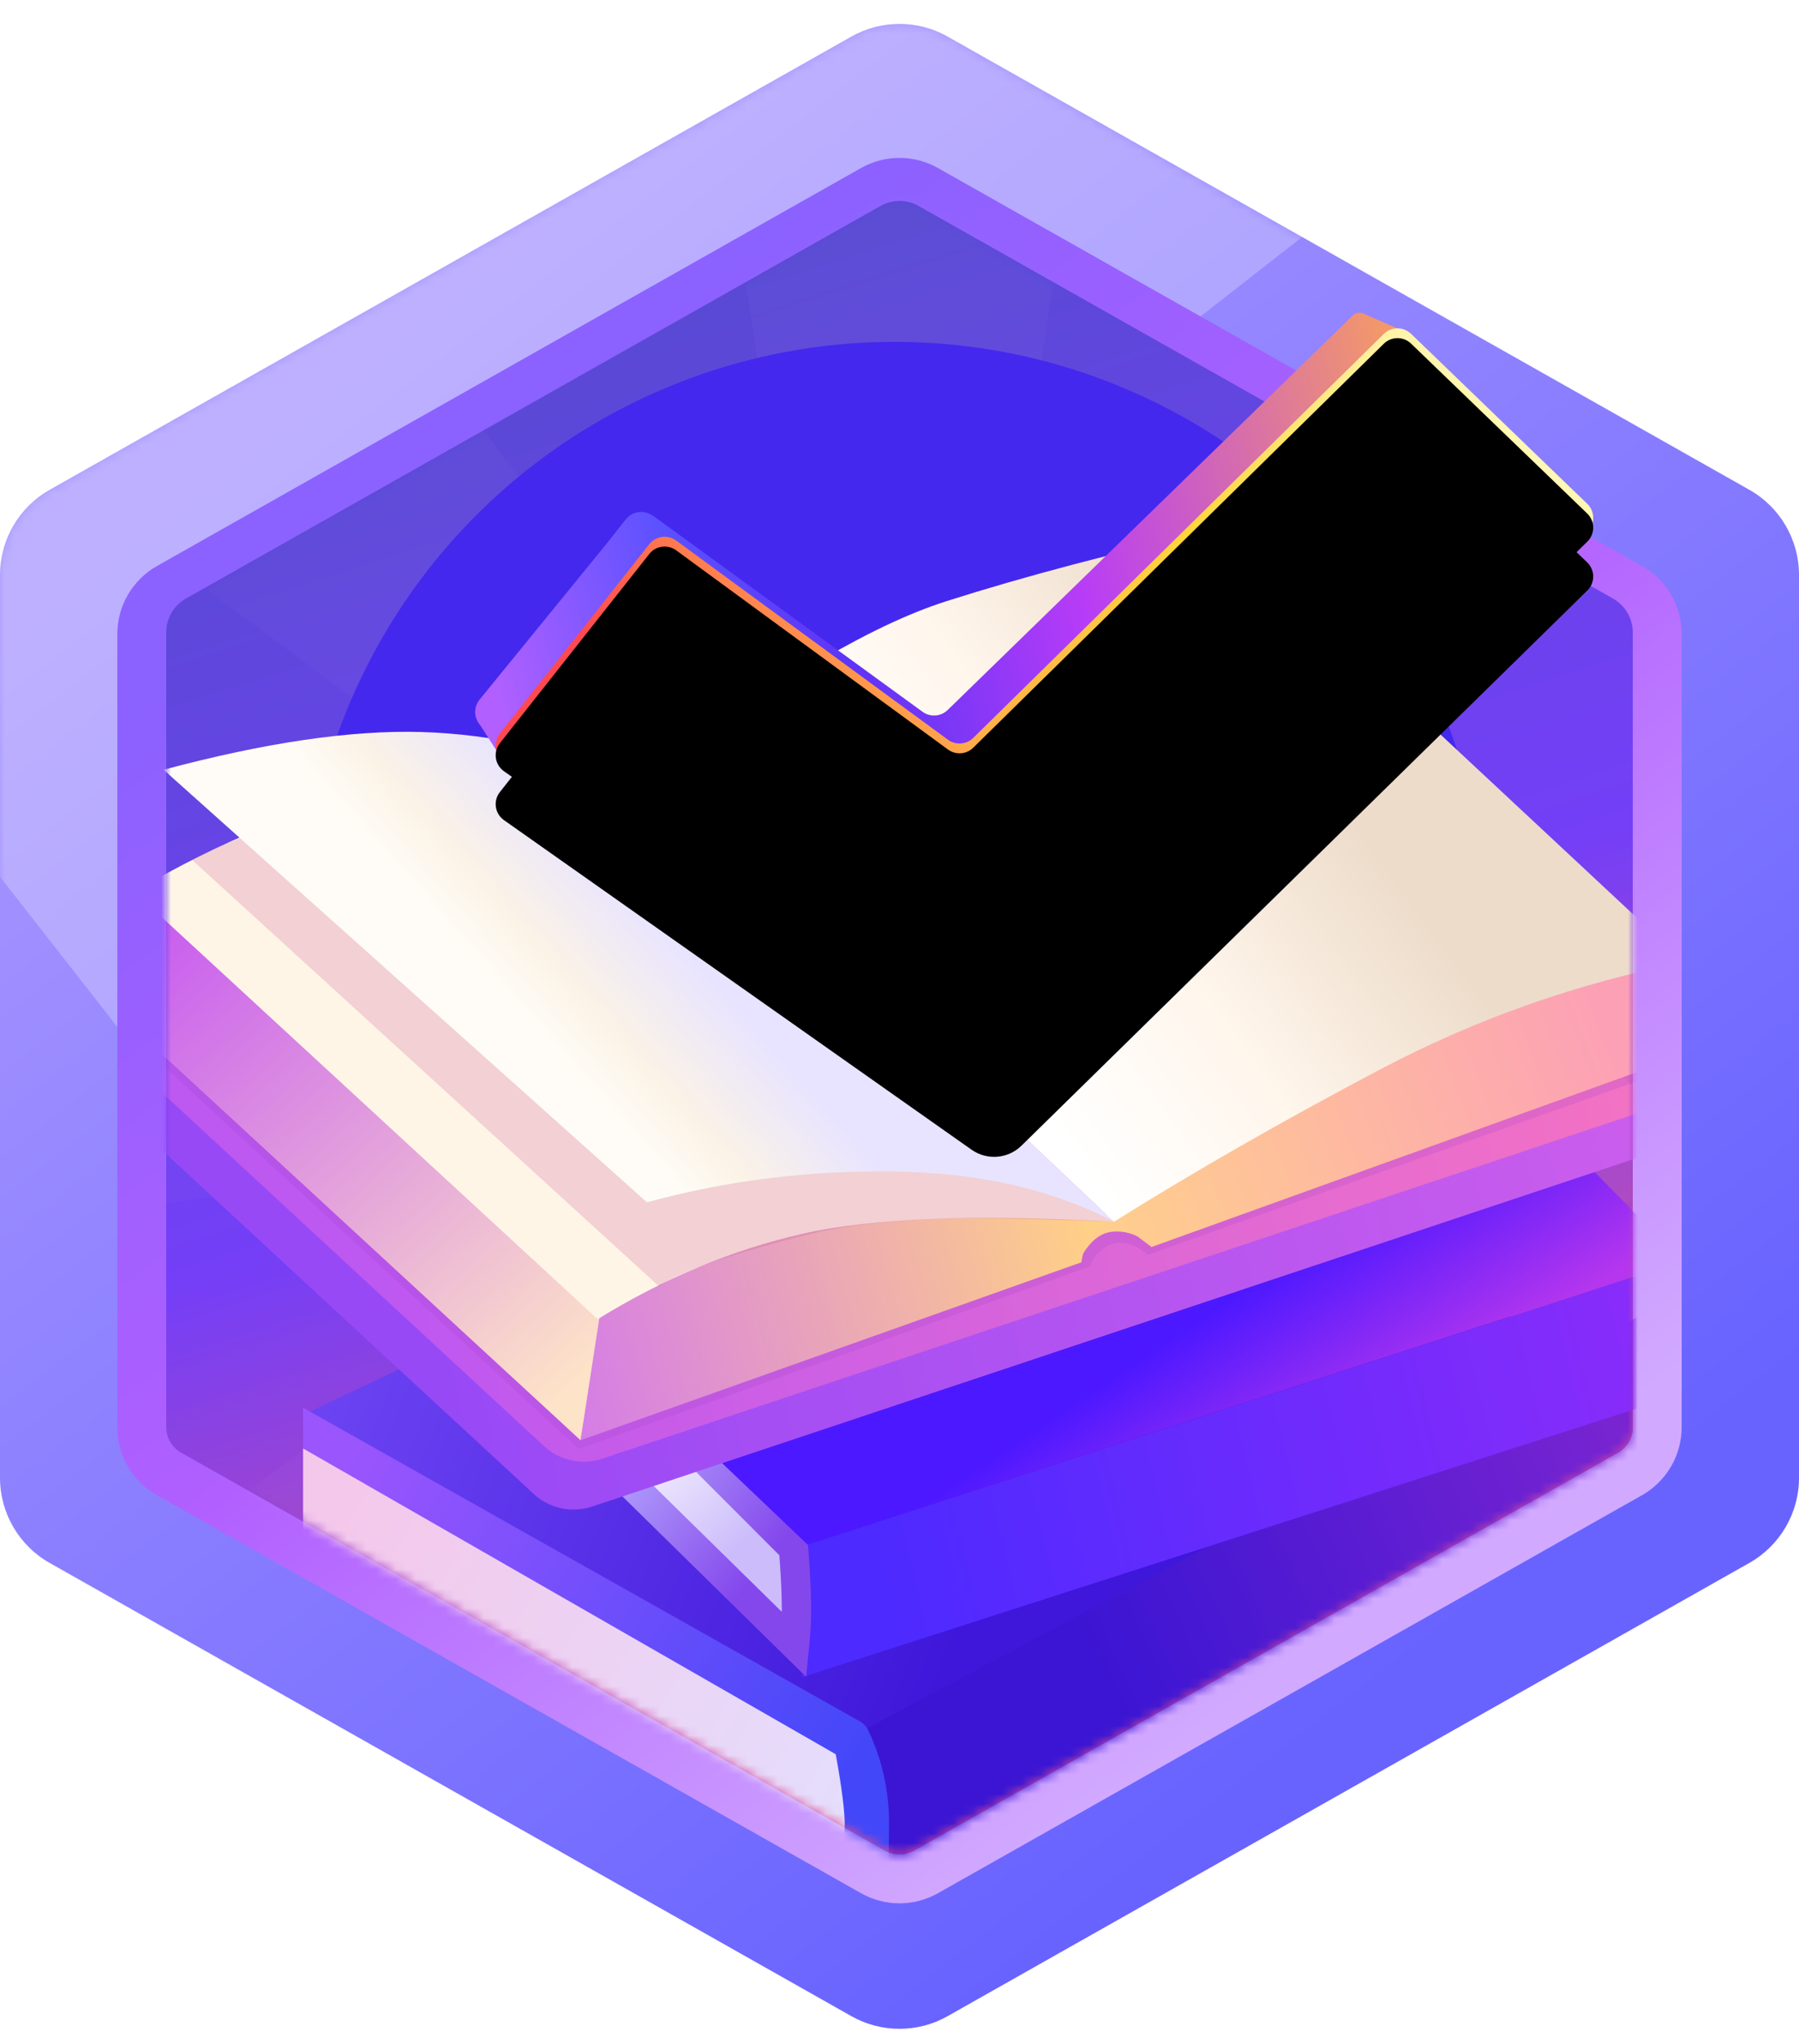 <svg xmlns:xlink="http://www.w3.org/1999/xlink" xmlns="http://www.w3.org/2000/svg" version="1.1" viewBox="0 0 184 209" height="209px" width="184px">
    <title>27.一眼万年</title>
    <defs>
        <linearGradient id="linearGradient-1" y2="11.475%" x2="28.888%" y1="81.785%" x1="77.197%">
            <stop offset="0%" stop-color="#6863FF"></stop>
            <stop offset="100%" stop-color="#A896FF"></stop>
        </linearGradient>
        <path id="path-2" d="M96.921,2.781 L178.921,49.129 C182.059,50.903 184,54.229 184,57.835 L184,150.165 C184,153.771 182.059,157.097 178.921,158.871 L96.921,205.219 C93.867,206.945 90.133,206.945 87.079,205.219 L5.079,158.871 C1.941,157.097 0,153.771 0,150.165 L0,57.835 C0,54.229 1.941,50.903 5.079,49.129 L87.079,2.781 C90.133,1.055 93.867,1.055 96.921,2.781 Z"></path>
        <filter id="filter-4" filterUnits="objectBoundingBox" height="190.0%" width="181.4%" y="-45.0%" x="-40.7%">
            <feGaussianBlur in="SourceGraphic" stdDeviation="22"></feGaussianBlur>
        </filter>
        <linearGradient id="linearGradient-5" y2="13.002%" x2="25.918%" y1="86.947%" x1="76.23%">
            <stop offset="0%" stop-color="#D1A9FF"></stop>
            <stop offset="53.469%" stop-color="#B15FFF"></stop>
            <stop offset="100%" stop-color="#8B61FF"></stop>
        </linearGradient>
        <path id="path-6" d="M83.936,2.225 L155.936,42.921 C158.447,44.34 160,47.001 160,49.885 L160,130.984 C160,133.869 158.447,136.53 155.936,137.949 L83.936,178.645 C81.494,180.025 78.506,180.025 76.064,178.645 L4.064,137.949 C1.553,136.53 3.53223086e-16,133.869 0,130.984 L0,49.885 C8.52856111e-15,47.001 1.553,44.34 4.064,42.921 L76.064,2.225 C78.506,0.844 81.494,0.844 83.936,2.225 Z"></path>
        <linearGradient id="linearGradient-8" y2="2.42%" x2="50%" y1="93.855%" x1="75.513%">
            <stop offset="0%" stop-color="#EF4F83"></stop>
            <stop offset="50.02%" stop-color="#743FF7"></stop>
            <stop offset="100%" stop-color="#5949D4"></stop>
        </linearGradient>
        <path id="path-9" d="M81.968,6.112 L152.968,46.243 C154.224,46.953 155,48.283 155,49.725 L155,130.988 C155,132.069 154.418,133.067 153.476,133.599 L81.476,174.284 C80.56,174.801 79.44,174.801 78.524,174.284 L6.524,133.599 C5.582,133.067 5,132.069 5,130.988 L5,49.725 C5,48.283 5.776,46.953 7.032,46.243 L78.032,6.112 C79.253,5.422 80.747,5.422 81.968,6.112 Z"></path>
        <filter id="filter-11" filterUnits="objectBoundingBox" height="199.2%" width="199.2%" y="-49.6%" x="-49.6%">
            <feGaussianBlur in="SourceGraphic" stdDeviation="20"></feGaussianBlur>
        </filter>
        <linearGradient id="linearGradient-12" y2="46.898%" x2="97.833%" y1="58.473%" x1="43.195%">
            <stop offset="0%" stop-color="#3E17DA"></stop>
            <stop offset="100%" stop-color="#6C43F2"></stop>
        </linearGradient>
        <linearGradient id="linearGradient-13" y2="33.124%" x2="-22.738%" y1="63.956%" x1="69.301%">
            <stop offset="0%" stop-color="#3B15D3"></stop>
            <stop offset="100%" stop-color="#8928D0"></stop>
        </linearGradient>
        <linearGradient id="linearGradient-14" y2="75.883%" x2="5.586%" y1="27.18%" x1="100%">
            <stop offset="0%" stop-color="#9A55FD"></stop>
            <stop offset="100%" stop-color="#4247F9"></stop>
        </linearGradient>
        <linearGradient id="linearGradient-15" y2="86.83%" x2="-23.442%" y1="29.147%" x1="100%">
            <stop offset="0%" stop-color="#F4C8EB"></stop>
            <stop offset="100%" stop-color="#E2E1FF"></stop>
        </linearGradient>
        <linearGradient id="linearGradient-16" y2="44.655%" x2="100%" y1="55.388%" x1="6.228%">
            <stop offset="0%" stop-color="#4D2AFF"></stop>
            <stop offset="100%" stop-color="#892CFA"></stop>
        </linearGradient>
        <linearGradient id="linearGradient-17" y2="73.417%" x2="63.024%" y1="18.724%" x1="29.699%">
            <stop offset="0%" stop-color="#FFFFFF"></stop>
            <stop offset="100%" stop-color="#CCBCFB"></stop>
        </linearGradient>
        <linearGradient id="linearGradient-18" y2="85.194%" x2="70.301%" y1="24.786%" x1="17.663%">
            <stop offset="0%" stop-color="#BAB0FF"></stop>
            <stop offset="100%" stop-color="#8447EC"></stop>
        </linearGradient>
        <linearGradient id="linearGradient-19" y2="63.932%" x2="86.255%" y1="50%" x1="66.912%">
            <stop offset="0%" stop-color="#4C18FF"></stop>
            <stop offset="100%" stop-color="#B536EE"></stop>
        </linearGradient>
        <linearGradient id="linearGradient-20" y2="54.518%" x2="17.054%" y1="60.244%" x1="103.393%">
            <stop offset="0%" stop-color="#CC5EEC"></stop>
            <stop offset="100%" stop-color="#9849F6"></stop>
        </linearGradient>
        <linearGradient id="linearGradient-21" y2="51.173%" x2="13.187%" y1="58.107%" x1="103.088%">
            <stop offset="0%" stop-color="#FF78B8"></stop>
            <stop offset="100%" stop-color="#C75BF0"></stop>
        </linearGradient>
        <linearGradient id="linearGradient-22" y2="82.059%" x2="100%" y1="21.63%" x1="-5.178%">
            <stop offset="0%" stop-color="#C75BF0"></stop>
            <stop offset="100%" stop-color="#FDE3C8"></stop>
        </linearGradient>
        <linearGradient id="linearGradient-23" y2="82.617%" x2="0%" y1="30.326%" x1="100%">
            <stop offset="0%" stop-color="#FCA0B6"></stop>
            <stop offset="100%" stop-color="#FFCE8E"></stop>
        </linearGradient>
        <linearGradient id="linearGradient-24" y2="73.44%" x2="-6.797%" y1="32.798%" x1="105.804%">
            <stop offset="0%" stop-color="#FFD087"></stop>
            <stop offset="100%" stop-color="#D57DE6"></stop>
        </linearGradient>
        <linearGradient id="linearGradient-25" y2="53.938%" x2="34.092%" y1="42.171%" x1="54.747%">
            <stop offset="0%" stop-color="#E8E4FF"></stop>
            <stop offset="65.048%" stop-color="#FBF3E6"></stop>
            <stop offset="100%" stop-color="#FFFCF7"></stop>
        </linearGradient>
        <linearGradient id="linearGradient-26" y2="56.968%" x2="20.848%" y1="27.903%" x1="59.968%">
            <stop offset="0%" stop-color="#EDDCCA"></stop>
            <stop offset="53.116%" stop-color="#FFF6EC"></stop>
            <stop offset="100%" stop-color="#FFFFFF"></stop>
        </linearGradient>
        <linearGradient id="linearGradient-27" y2="53.538%" x2="2.542%" y1="37.509%" x1="95.949%">
            <stop offset="0%" stop-color="#FFAC4C"></stop>
            <stop offset="42.222%" stop-color="#B73CF7"></stop>
            <stop offset="65.293%" stop-color="#5F34F6"></stop>
            <stop offset="80.407%" stop-color="#5A51FF"></stop>
            <stop offset="100%" stop-color="#B160FF"></stop>
        </linearGradient>
        <linearGradient id="linearGradient-28" y2="28.453%" x2="100%" y1="67.663%" x1="22.336%">
            <stop offset="0%" stop-color="#FF4951"></stop>
            <stop offset="30.573%" stop-color="#FFB14B"></stop>
            <stop offset="63.67%" stop-color="#FFD63E"></stop>
            <stop offset="100%" stop-color="#FFF7B5"></stop>
        </linearGradient>
        <path id="path-29" d="M129.532,19.195 L87.543,60.502 C86.844,61.19 85.749,61.27 84.958,60.69 L57.158,40.32 C56.29,39.683 55.074,39.849 54.407,40.693 L39.129,60.038 C38.444,60.905 38.592,62.162 39.459,62.847 C39.487,62.869 39.517,62.891 39.546,62.912 L87.372,96.615 C88.951,97.727 91.099,97.553 92.477,96.201 L150.352,39.427 C151.14,38.653 151.153,37.387 150.379,36.598 C150.366,36.585 150.353,36.572 150.34,36.559 L132.323,19.181 C131.543,18.429 130.305,18.435 129.532,19.195 Z"></path>
        <filter id="filter-30" filterUnits="objectBoundingBox" height="124.8%" width="116.9%" y="-5.8%" x="-8.4%">
            <feOffset result="shadowOffsetOuter1" in="SourceAlpha" dy="6" dx="0"></feOffset>
            <feGaussianBlur result="shadowBlurOuter1" in="shadowOffsetOuter1" stdDeviation="2.5"></feGaussianBlur>
            <feColorMatrix in="shadowBlurOuter1" type="matrix" values="0 0 0 0 0.186   0 0 0 0 0.095   0 0 0 0 0.712  0 0 0 0.12 0"></feColorMatrix>
        </filter>
        <filter id="filter-31" filterUnits="objectBoundingBox" height="116.1%" width="110.7%" y="-1.5%" x="-5.4%">
            <feGaussianBlur result="shadowBlurInner1" in="SourceAlpha" stdDeviation="1.5"></feGaussianBlur>
            <feOffset result="shadowOffsetInner1" in="shadowBlurInner1" dy="1" dx="0"></feOffset>
            <feComposite result="shadowInnerInner1" k3="1" k2="-1" operator="arithmetic" in2="SourceAlpha" in="shadowOffsetInner1"></feComposite>
            <feColorMatrix in="shadowInnerInner1" type="matrix" values="0 0 0 0 1   0 0 0 0 0.927   0 0 0 0 0.592  0 0 0 1 0"></feColorMatrix>
        </filter>
    </defs>
    <g fill-rule="evenodd" fill="none" stroke-width="1" stroke="none" id="页面-1">
        <g transform="translate(-932, -4160)" id="勋章">
            <g transform="translate(932, 4160.958)" id="27.一眼万年">
                <g id="矩形">
                    <mask fill="white" id="mask-3">
                        <use xlink:href="#path-2"></use>
                    </mask>
                    <use xlink:href="#path-2" fill="url(#linearGradient-1)" id="蒙版"></use>
                    <polygon points="-21.275 61.469 100.867 -33.958 140.885 17.263 18.743 112.69" mask="url(#mask-3)" filter="url(#filter-4)" opacity="0.5" fill="#FFFFFF"></polygon>
                </g>
                <g transform="translate(12, 14)" id="矩形-+-矩形-+-矩形-+-矩形蒙版">
                    <mask fill="white" id="mask-7">
                        <use xlink:href="#path-6"></use>
                    </mask>
                    <path d="M77.294,4.401 C78.973,3.452 81.027,3.452 82.706,4.401 L82.706,4.401 L154.706,45.097 C155.569,45.585 156.268,46.286 156.751,47.113 C157.233,47.941 157.5,48.894 157.5,49.885 L157.5,49.885 L157.5,130.984 C157.5,131.976 157.233,132.929 156.751,133.756 C156.268,134.583 155.569,135.285 154.706,135.773 L154.706,135.773 L82.706,176.468 C81.027,177.417 78.973,177.417 77.294,176.468 L77.294,176.468 L5.294,135.773 C4.431,135.285 3.732,134.583 3.249,133.756 C2.767,132.929 2.5,131.976 2.5,130.984 L2.5,130.984 L2.5,49.885 C2.5,48.894 2.767,47.941 3.249,47.113 C3.732,46.286 4.431,45.585 5.294,45.097 L5.294,45.097 Z" stroke-width="5" stroke="url(#linearGradient-5)"></path>
                    <mask fill="white" id="mask-10">
                        <use xlink:href="#path-9"></use>
                    </mask>
                    <use xlink:href="#path-9" fill="url(#linearGradient-8)" id="蒙版"></use>
                    <polygon points="97 5 86.342 77.869 130.205 18.754 154.246 42.795 94.888 86.83 168 76 168 110 94.891 99.164 154.246 143.205 130.205 167.246 86.17 107.889 97 181 63 181 73.792 108.183 29.795 167.246 5.754 143.205 64.581 99.389 -8 110 -8 76 64.578 86.615 5.754 42.795 29.795 18.754 73.609 77.58 63 5" mask="url(#mask-10)" opacity="0.15" fill="#FFFFFF" id="路径"></polygon>
                    <circle r="60.5" cy="80.5" cx="79.5" mask="url(#mask-10)" filter="url(#filter-11)" fill="#4428EE" id="椭圆形"></circle>
                    <g mask="url(#mask-10)" id="编组-16">
                        <g id="矩形" transform="translate(88, 136.804) scale(-1, 1) translate(-88, -136.804) translate(19, 93.304)">
                            <polygon points="62.715 0.696 138 36.409 81.038 69.696 7 30.394" fill="url(#linearGradient-12)"></polygon>
                            <polygon points="-4.8316906e-13 25.61 81 68.848 81 86.696 -4.8316906e-13 43.458" fill="url(#linearGradient-13)"></polygon>
                            <path fill="url(#linearGradient-14)" d="M81.031,67.782 L138,35.696 L138,35.696 L138,54.305 L82.566,84.468 C81.11,85.26 79.289,84.722 78.497,83.267 C78.274,82.857 78.15,82.402 78.134,81.936 C78.093,80.766 78.073,79.495 78.073,78.126 C78.073,74.83 78.783,71.678 80.204,68.671 C80.381,68.296 80.67,67.986 81.031,67.782 Z"></path>
                            <path fill="url(#linearGradient-15)" d="M83.524,71.128 L138,39.861 L138,49.265 L82.778,82.643 C82.66,79.915 82.601,78.507 82.601,78.419 C82.601,76.91 82.909,74.48 83.524,71.128 Z"></path>
                        </g>
                    </g>
                    <g mask="url(#mask-10)" id="编组-18">
                        <g id="矩形" transform="translate(38, 85)">
                            <polygon points="32.601 58 122 29 122 42.608 32.05 71.551" fill="url(#linearGradient-16)" stroke="none"></polygon>
                            <path fill="url(#linearGradient-17)" stroke-width="3" stroke="url(#linearGradient-18)" d="M10,37.232 L31.162,58.418 C31.426,61.71 31.518,64.27 31.432,66.101 C31.398,66.826 31.346,67.546 31.274,68.262 L31.274,68.262 L10,47.371 L10,37.232 Z"></path>
                            <polygon points="0 26.933 93.614 4.12114787e-13 122 28.985 32.601 58" fill="url(#linearGradient-19)" stroke="none"></polygon>
                        </g>
                    </g>
                    <g mask="url(#mask-10)" id="编组">
                        <g transform="translate(-8.154, 28.138)">
                            <path transform="translate(84.918, 68.702) rotate(-21) translate(-84.918, -68.702)" fill="url(#linearGradient-20)" id="矩形" d="M11.87,34.278 L134.135,40.895 L134.135,40.895 L160.095,100.37 C160.536,101.383 160.074,102.562 159.062,103.004 C158.782,103.126 158.478,103.182 158.173,103.169 L43.438,98.055 C41.251,97.957 39.29,96.676 38.323,94.712 L9.968,37.159 C9.48,36.168 9.887,34.969 10.878,34.481 C11.186,34.329 11.527,34.259 11.87,34.278 Z"></path>
                            <path transform="translate(85.966, 63.802) rotate(-21) translate(-85.966, -63.802)" opacity="0.8" fill="url(#linearGradient-21)" id="矩形" d="M12.918,29.378 L135.183,35.995 L135.183,35.995 L161.143,95.471 C161.585,96.483 161.122,97.662 160.11,98.104 C159.83,98.226 159.526,98.282 159.221,98.269 L44.486,93.155 C42.299,93.058 40.339,91.777 39.371,89.813 L11.016,32.259 C10.528,31.268 10.936,30.069 11.926,29.581 C12.234,29.429 12.576,29.359 12.918,29.378 Z"></path>
                            <path transform="translate(85.485, 63.304) rotate(-21) translate(-85.485, -63.304)" opacity="0.2" fill="#9D42CC" id="矩形" d="M12.653,31.379 L137.024,41.457 L158.318,95.229 L103.833,93.811 C102.989,92.309 101.991,91.538 100.838,91.497 C99.685,91.456 98.694,91.896 97.864,92.818 L42.395,91.516 L12.653,31.379 Z"></path>
                            <path transform="translate(32.542, 76.115) rotate(12) translate(-32.542, -76.115)" fill="url(#linearGradient-22)" id="矩形" d="M4.57,53.436 L60.531,85.198 L60.865,98.794 L4.22,65.192 C4.792,63.967 5.196,62.265 5.43,60.085 C5.663,57.905 5.377,55.689 4.57,53.436 Z"></path>
                            <path transform="translate(136.398, 70.247) rotate(12) translate(-136.398, -70.247)" fill="url(#linearGradient-23)" id="形状结合" d="M162.436,49.111 C161.853,50.729 161.496,52.694 161.365,55.006 C161.234,57.317 161.635,59.234 162.568,60.756 L117.369,88.789 L115.76,88.036 C114.917,87.801 114.053,87.815 113.17,88.076 C111.946,88.439 111.058,89.541 110.507,91.384 L110.229,86.992 C111.03,86.735 111.737,86.551 112.351,86.439 L112.306,86.42 C124.903,74.33 134.697,65.805 141.686,60.845 C148.675,55.884 155.592,51.973 162.436,49.111 Z"></path>
                            <path transform="translate(82.376, 92.685) rotate(12) translate(-82.376, -92.685)" fill="url(#linearGradient-24)" id="矩形" d="M57.792,96.908 C60.817,92.647 66.651,88.546 75.294,84.606 C83.938,80.665 94.493,77.748 106.959,75.853 C106.063,76.952 105.469,77.824 105.177,78.469 C104.886,79.114 104.771,79.981 104.83,81.068 L58.509,109.517 L57.792,96.908 Z"></path>
                            <path transform="translate(60.108, 64.43) rotate(12) translate(-60.108, -64.43)" fill="#FFF5E7" id="矩形" d="M55.909,37.957 L112.615,71.07 C98.666,73.229 88.365,75.84 81.715,78.903 C75.064,81.965 68.839,86.262 63.04,91.792 L7.601,58.912 C14.927,52.083 23.363,46.391 32.909,41.838 C42.456,37.285 50.122,35.991 55.909,37.957 Z"></path>
                            <path transform="translate(63.038, 62.826) rotate(12) translate(-63.038, -62.826)" opacity="0.22" fill="#C54D94" id="矩形" d="M56.306,38.531 L113.013,71.644 C107.617,72.599 103.689,73.323 101.229,73.816 C94.697,75.122 87.822,76.936 82.998,79.279 C75.449,82.945 70.741,85.779 68.874,87.781 L13.063,55.037 C17.409,51.488 24.355,47.437 33.901,42.884 C43.447,38.33 50.916,36.88 56.306,38.531 Z"></path>
                            <path transform="translate(61.717, 57.648) rotate(12) translate(-61.717, -57.648)" fill="url(#linearGradient-25)" id="矩形" d="M57.967,37.077 L114.061,71.256 C107.215,69.333 99.517,69.219 90.964,70.915 C82.411,72.611 74.4,75.387 66.93,79.243 L9.373,46.255 C18.978,41.37 27.305,38.284 34.353,36.998 C41.401,35.712 49.272,35.738 57.967,37.077 Z"></path>
                            <path transform="translate(115.31, 46.369) rotate(12) translate(-115.31, -46.369)" fill="url(#linearGradient-26)" id="矩形备份-7" d="M113.467,10.585 L169.136,44.062 C158.878,48.412 149.437,54.187 140.812,61.388 C132.187,68.589 124.442,75.51 117.577,82.152 L61.483,47.973 C71.693,35.861 80.419,27.744 87.661,23.621 C94.902,19.498 103.505,15.153 113.467,10.585 Z"></path>
                        </g>
                    </g>
                    <path fill-rule="nonzero" fill="url(#linearGradient-27)" id="形状结合" d="M127.409,17.078 L127.526,17.13 L127.742,17.241 L127.766,17.251 L132.279,19.221 L132.118,19.515 L132.89,19.916 L148.255,34.863 C148.267,34.875 148.279,34.886 148.291,34.898 C149.022,35.647 149.048,36.823 148.377,37.601 L148.259,37.727 L90.663,94.036 C89.333,95.336 87.292,95.542 85.735,94.56 L85.557,94.442 L41.236,63.101 L40.014,61.946 L38.996,62.134 L37.102,59.181 C36.495,58.498 36.43,57.485 36.945,56.73 L37.048,56.591 L50.028,40.657 L52.004,38.156 C52.586,37.42 53.594,37.193 54.428,37.588 L54.583,37.67 L54.884,37.846 L82.357,57.831 C83.099,58.371 84.104,58.333 84.802,57.76 L84.929,57.647 L126.453,17.213 L126.561,17.144 C126.82,16.999 127.131,16.975 127.409,17.078 Z"></path>
                    <g fill-rule="nonzero" id="路径">
                        <use xlink:href="#path-29" filter="url(#filter-30)" fill-opacity="1" fill="black"></use>
                        <use xlink:href="#path-29" fill="url(#linearGradient-28)"></use>
                        <use xlink:href="#path-29" filter="url(#filter-31)" fill-opacity="1" fill="black"></use>
                    </g>
                </g>
            </g>
        </g>
    </g>
</svg>